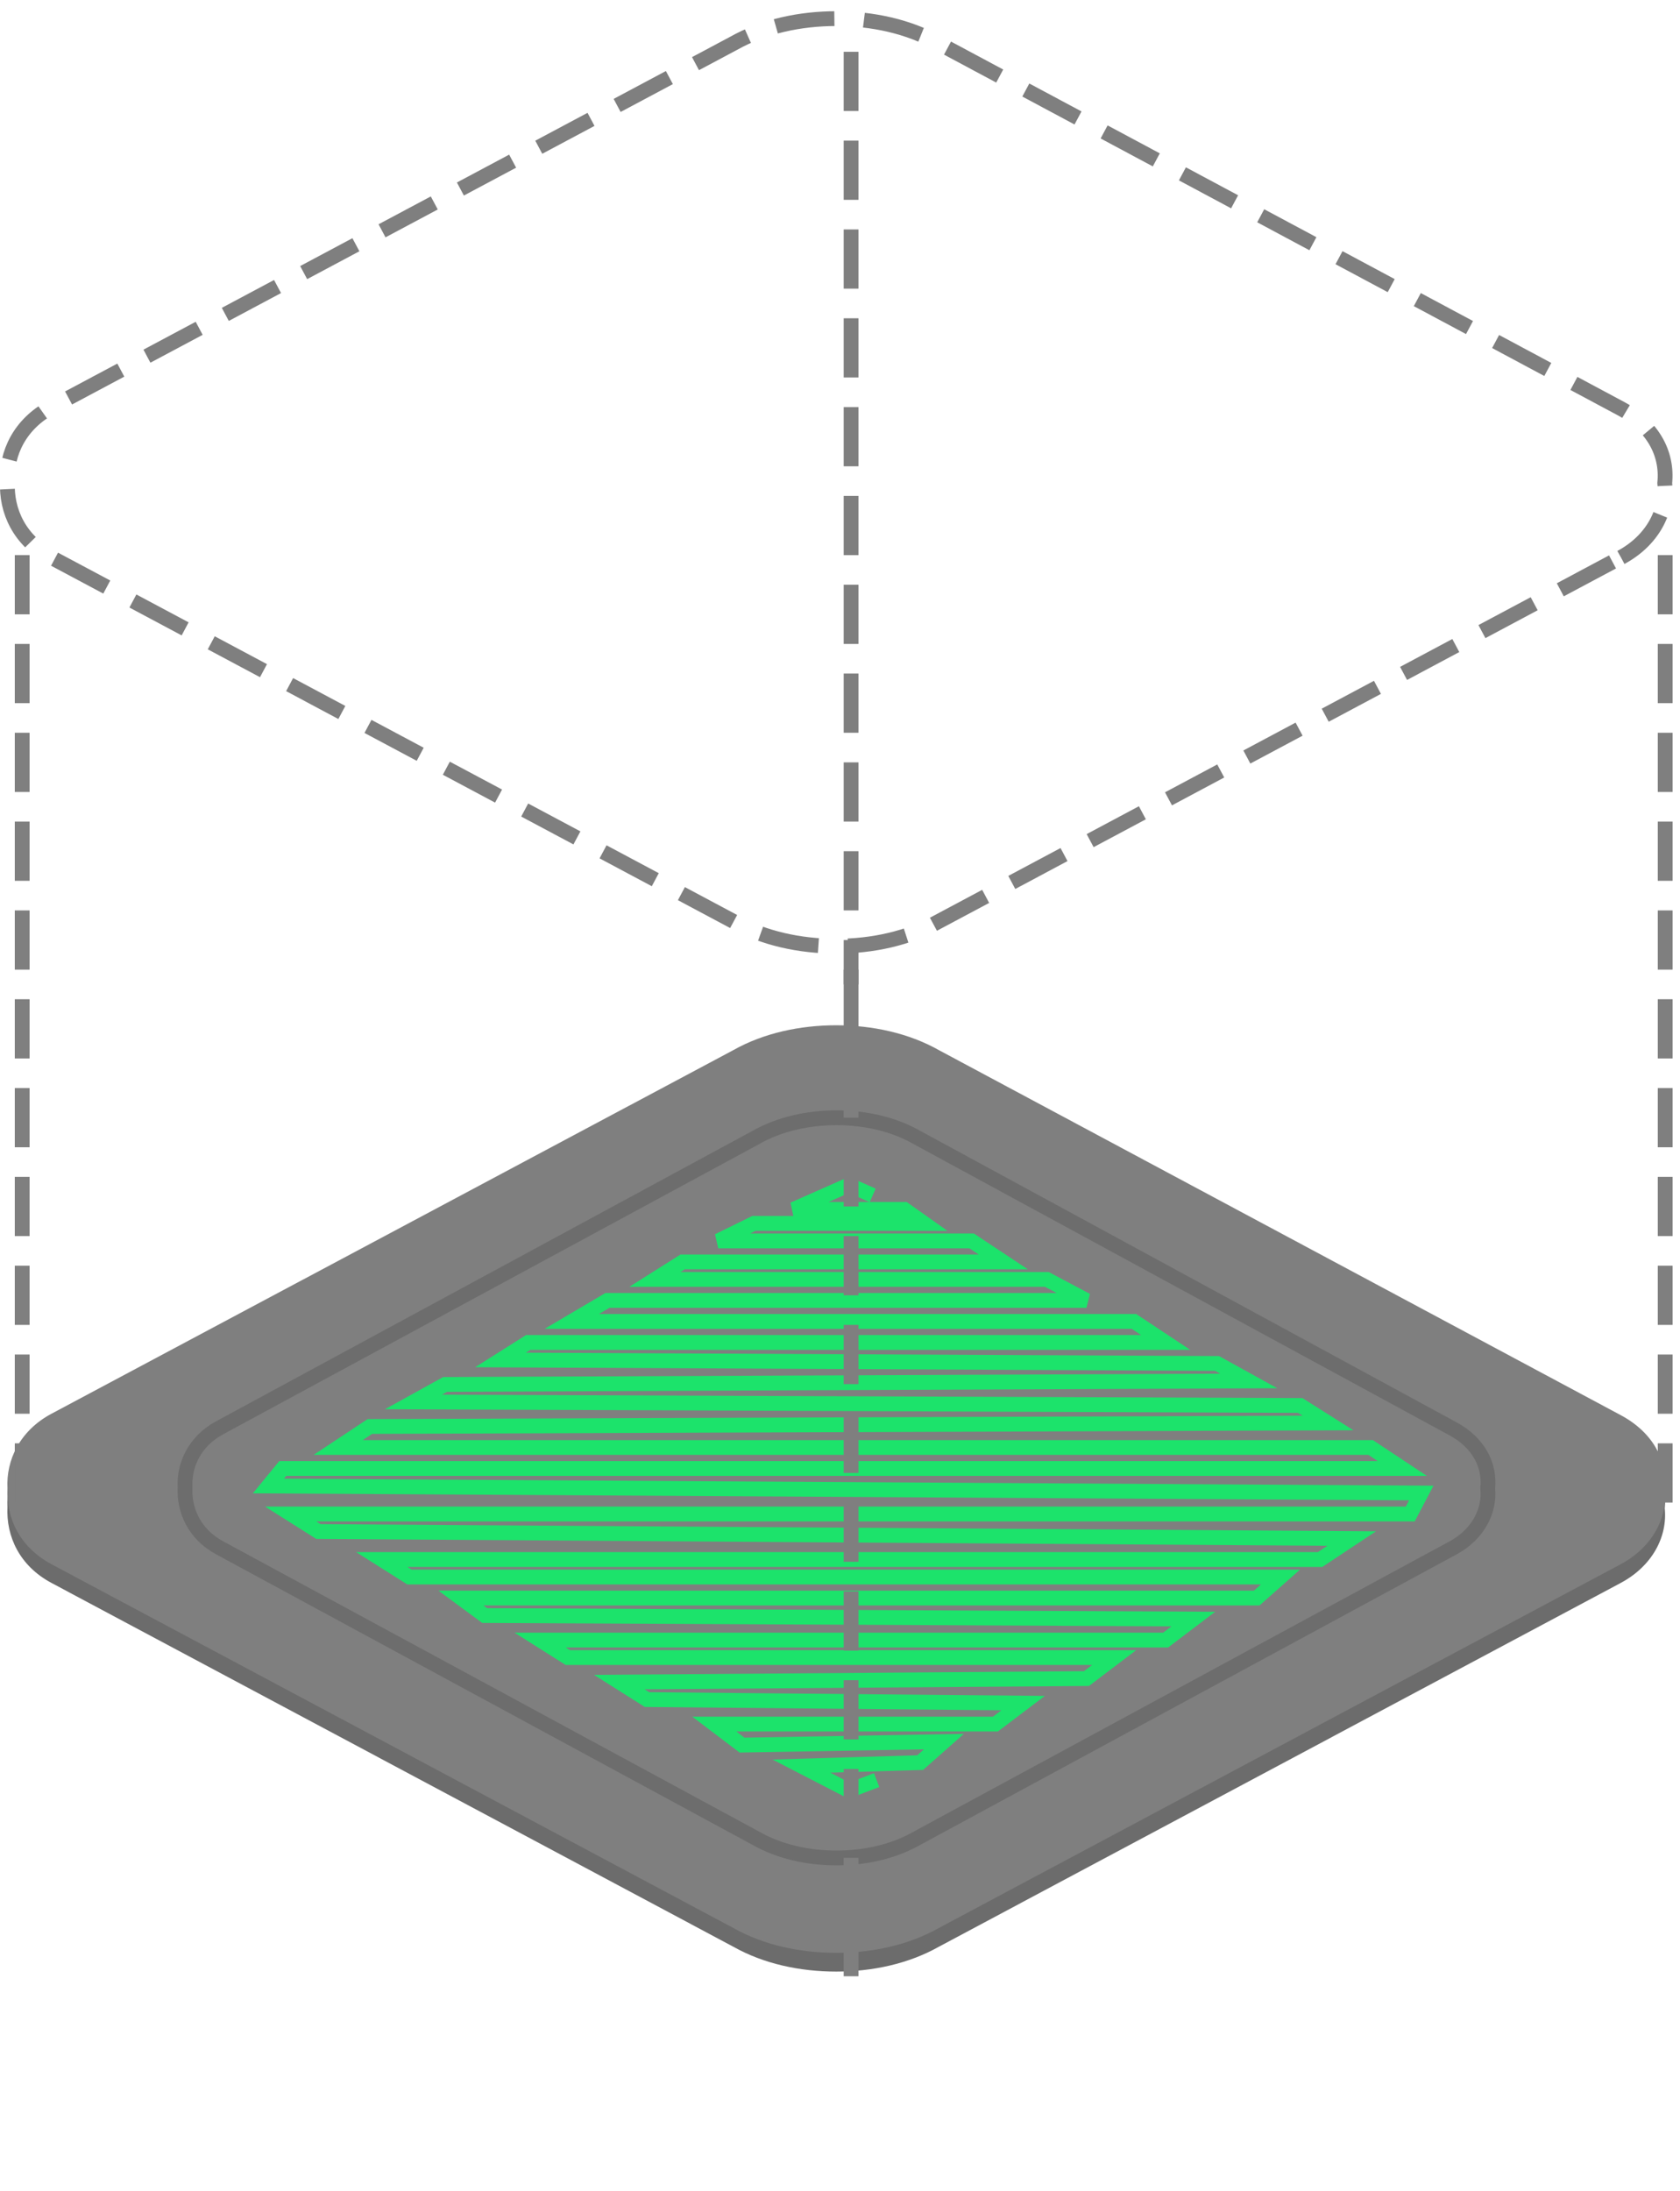 <svg 
 xmlns="http://www.w3.org/2000/svg"
 xmlns:xlink="http://www.w3.org/1999/xlink"
 width="113.5px" height="148px">
<path fill-rule="evenodd"  fill="none"
 d="M0.499,136.500 L10.500,136.500 L10.500,147.500 L0.499,147.500 L0.499,136.500 Z"/>
<path fill-rule="evenodd"  fill="rgb(108, 108, 108)"
 d="M109.511,106.920 C111.649,105.771 112.663,103.778 112.469,101.895 C112.677,99.902 111.649,98.018 109.511,96.869 L63.423,72.199 C61.382,71.050 58.938,70.524 56.493,70.524 C54.049,70.524 51.591,71.050 49.550,72.199 L3.462,96.773 C1.323,97.922 0.407,99.915 0.504,101.798 C0.407,103.791 1.323,105.771 3.462,106.920 L49.550,131.507 C51.591,132.656 54.036,133.182 56.493,133.182 C58.938,133.182 61.382,132.656 63.423,131.507 L109.511,106.920 Z"/>
<path fill-rule="evenodd"  fill="rgb(127, 127, 127)"
 d="M109.511,105.655 C111.649,104.505 112.663,102.512 112.469,100.629 C112.677,98.636 111.649,96.753 109.511,95.603 L63.423,70.933 C61.382,69.784 58.938,69.258 56.493,69.258 C54.049,69.258 51.591,69.784 49.550,70.933 L3.462,95.507 C1.323,96.656 0.407,98.649 0.504,100.532 C0.407,102.525 1.323,104.505 3.462,105.655 L49.550,130.241 C51.591,131.390 54.036,131.916 56.493,131.916 C58.938,131.916 61.382,131.390 63.423,130.241 L109.511,105.655 Z"/>
<path fill-rule="evenodd"  stroke="rgb(109, 109, 109)" stroke-width="1px" stroke-linecap="butt" stroke-linejoin="miter" fill="none"
 d="M98.186,104.551 C99.867,103.634 100.664,102.043 100.511,100.540 C100.674,98.950 99.867,97.446 98.186,96.530 L61.959,76.843 C60.355,75.926 58.433,75.506 56.512,75.506 C54.591,75.506 52.659,75.926 51.055,76.843 L14.828,96.453 C13.147,97.370 12.426,98.961 12.502,100.463 C12.426,102.054 13.147,103.634 14.828,104.551 L51.055,124.171 C52.659,125.088 54.580,125.507 56.512,125.507 C58.433,125.507 60.355,125.088 61.959,124.171 L98.186,104.551 Z"/>
<path fill-rule="evenodd"  stroke="rgb(28, 227, 107)" stroke-width="1px" stroke-linecap="butt" stroke-linejoin="miter" fill="none"
 d="M58.957,80.750 L57.352,80.040 L53.608,81.696 L61.097,81.696 L62.434,82.642 L50.933,82.642 L48.526,83.825 L65.644,83.825 L67.784,85.244 L46.118,85.244 L44.246,86.426 L70.726,86.426 L73.401,87.845 L41.036,87.845 L38.629,89.264 L76.611,89.264 L78.751,90.683 L35.686,90.683 L33.814,91.866 L82.228,92.103 L84.368,93.285 L30.070,93.521 L27.930,94.704 L87.845,94.941 L89.718,96.124 L24.987,96.360 L22.847,97.779 L92.600,97.779 L94.740,99.198 L19.103,99.198 L18.135,100.381 L96.020,100.854 L95.275,102.273 L19.638,102.273 L21.510,103.456 L91.322,103.929 L89.183,105.348 L25.790,105.348 L27.662,106.530 L86.508,106.530 L84.903,107.949 L31.139,107.949 L32.744,109.132 L80.623,109.368 L78.751,110.788 L36.489,110.788 L38.361,111.970 L75.273,111.970 L73.401,113.389 L41.839,113.626 L43.711,114.808 L69.122,115.045 L67.249,116.464 L48.258,116.464 L50.130,117.883 L63.772,117.647 L62.167,119.066 L54.143,119.302 L57.352,120.958 L59.225,120.248 "/>
<path fill-rule="evenodd"  stroke="rgb(127, 127, 127)" stroke-width="1px" stroke-dasharray="4, 2" stroke-linecap="butt" stroke-linejoin="miter" fill="none"
 d="M109.511,37.655 C111.649,36.505 112.663,34.512 112.469,32.629 C112.677,30.636 111.649,28.752 109.511,27.603 L63.423,2.933 C61.382,1.784 58.938,1.258 56.493,1.258 C54.049,1.258 51.591,1.784 49.550,2.933 L3.462,27.507 C1.323,28.656 0.407,30.649 0.504,32.532 C0.407,34.525 1.323,36.505 3.462,37.655 L49.550,62.241 C51.591,63.390 54.036,63.916 56.493,63.916 C58.938,63.916 61.382,63.390 63.423,62.241 L109.511,37.655 Z"/>
<path fill-rule="evenodd"  stroke="rgb(127, 127, 127)" stroke-width="1px" stroke-dasharray="4, 2" stroke-linecap="butt" stroke-linejoin="miter" fill="none"
 d="M1.499,37.499 L1.499,101.499 "/>
<path fill-rule="evenodd"  stroke="rgb(127, 127, 127)" stroke-width="1px" stroke-dasharray="4, 2" stroke-linecap="butt" stroke-linejoin="miter" fill="none"
 d="M112.499,37.499 L112.499,101.499 "/>
<path fill-rule="evenodd"  stroke="rgb(127, 127, 127)" stroke-width="1px" stroke-dasharray="4, 2" stroke-linecap="butt" stroke-linejoin="miter" fill="none"
 d="M57.499,65.499 L57.499,133.499 "/>
<path fill-rule="evenodd"  stroke="rgb(127, 127, 127)" stroke-width="1px" stroke-dasharray="4, 2" stroke-linecap="butt" stroke-linejoin="miter" fill="none"
 d="M57.499,3.499 L57.499,66.499 "/>
</svg>
